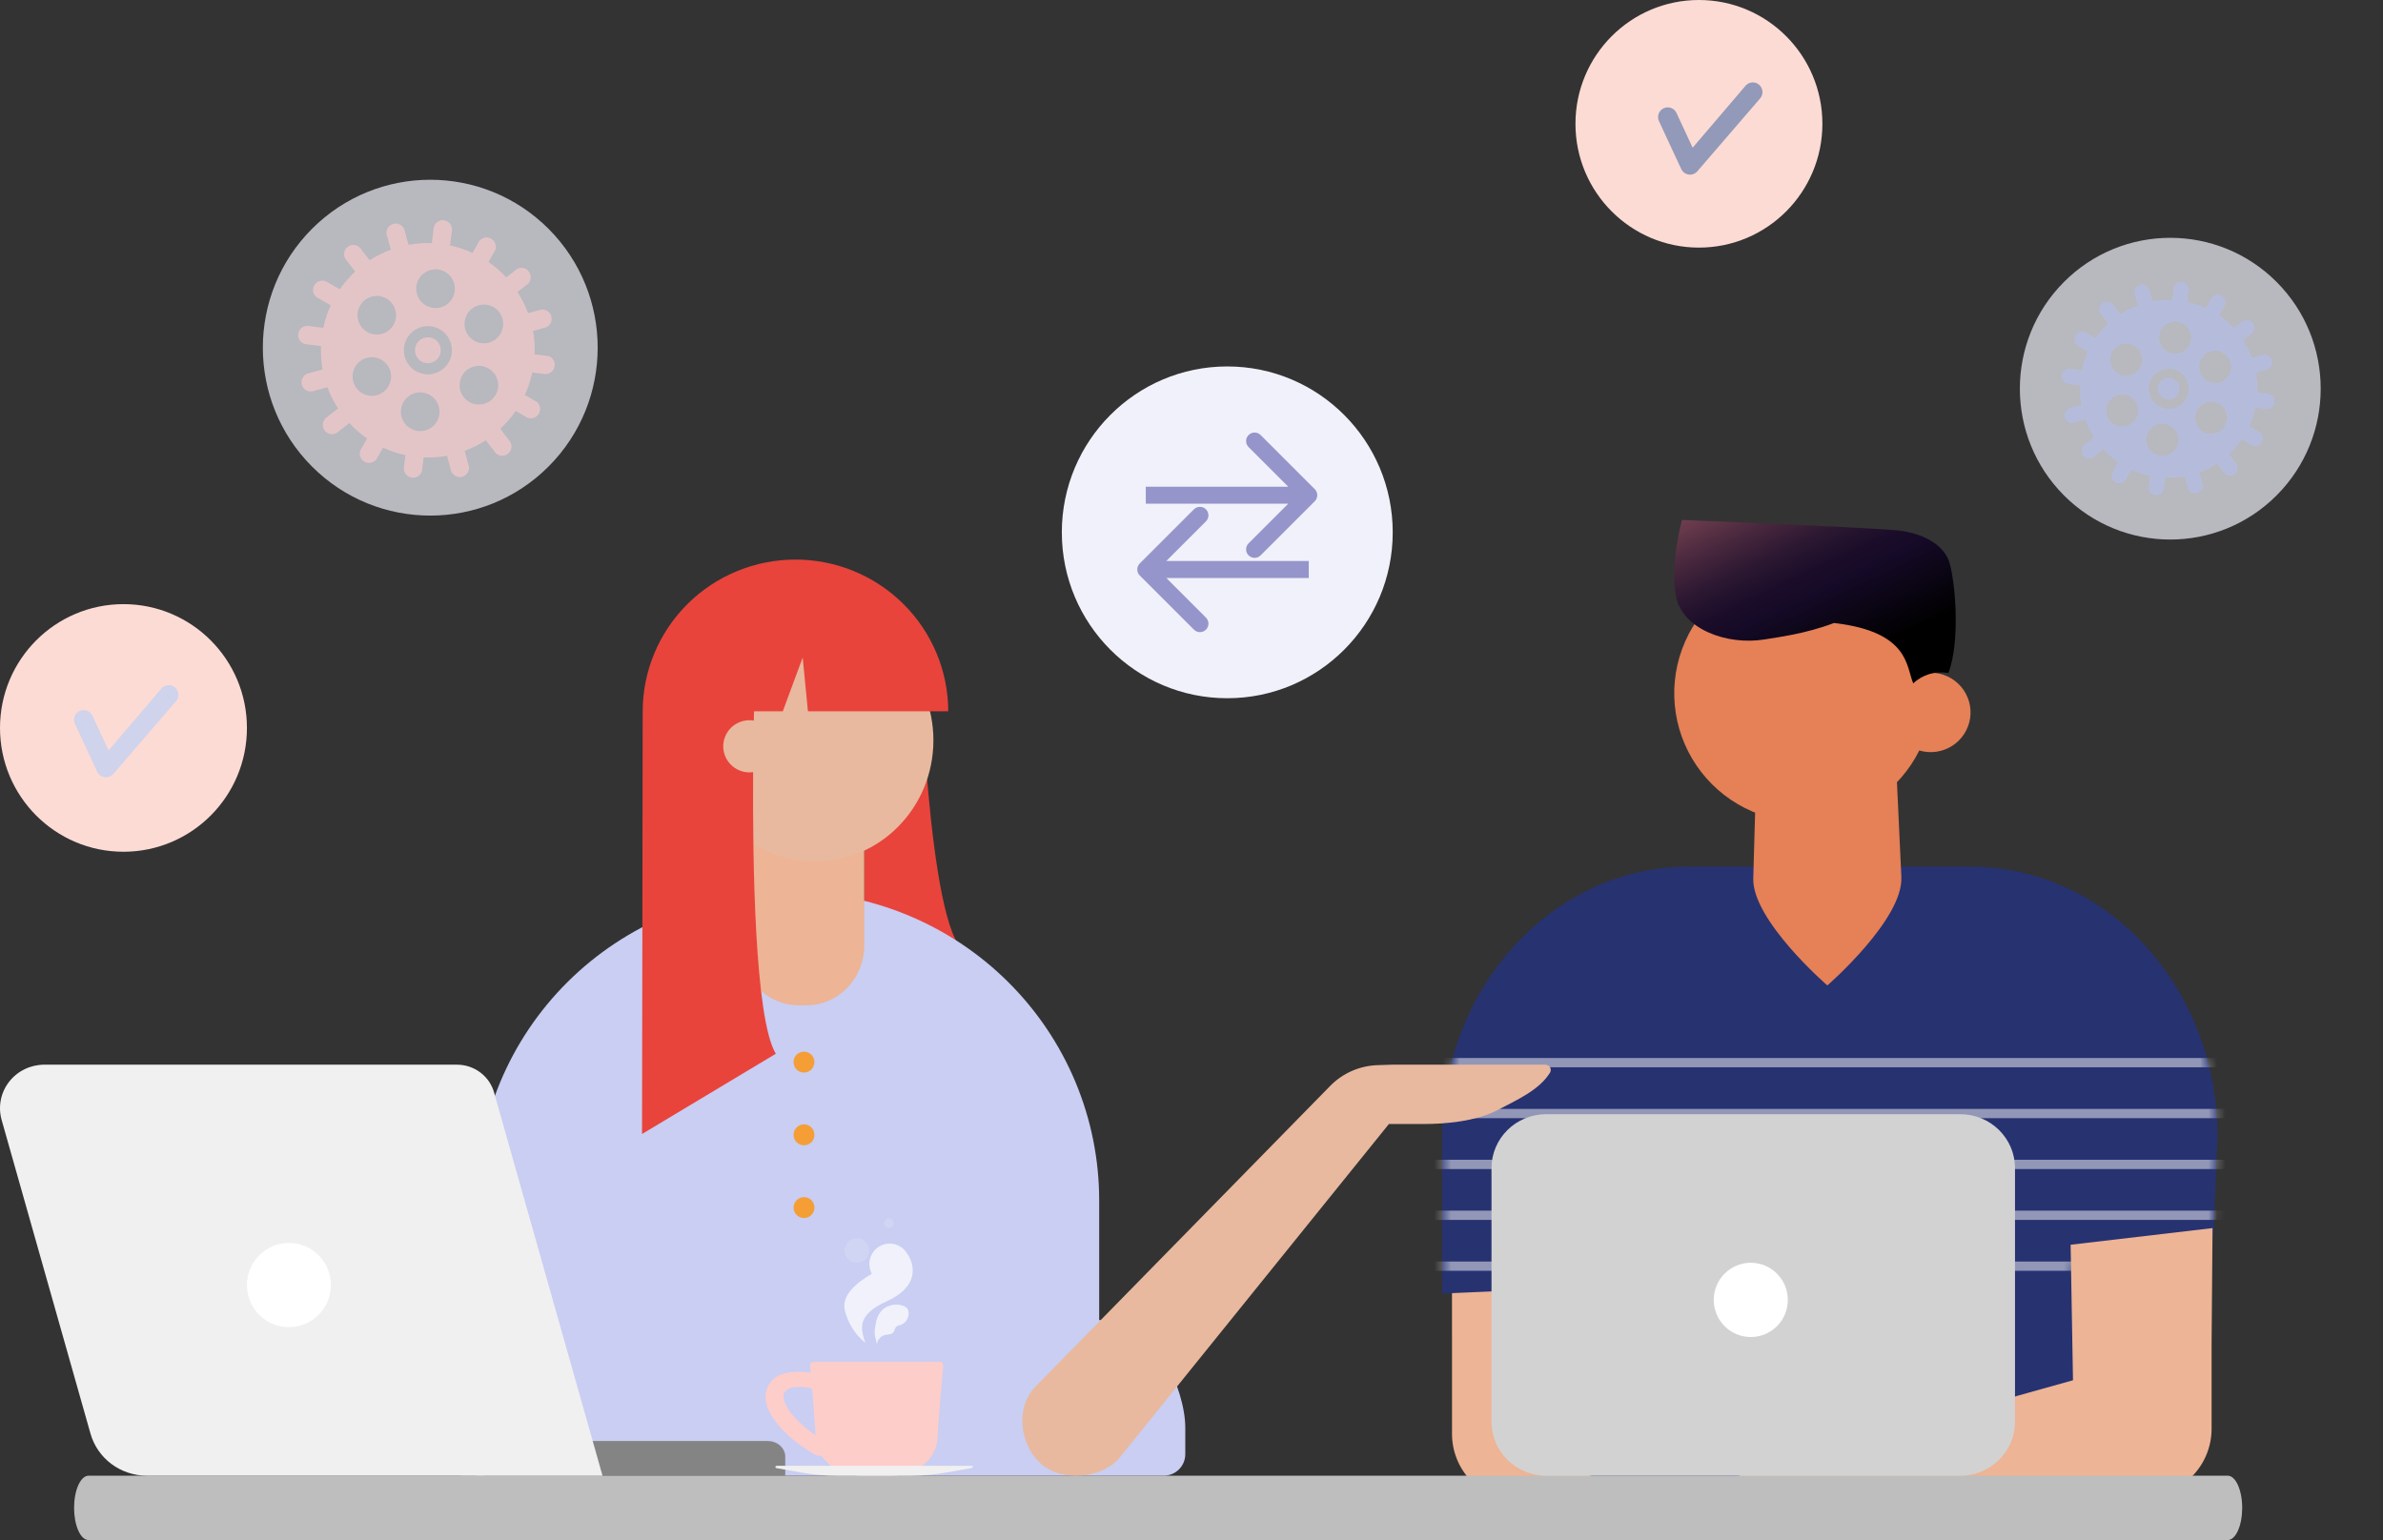 <svg width="280" height="181" viewBox="0 0 280 181" fill="none" xmlns="http://www.w3.org/2000/svg">
    <rect x="0" y="0" width="280" height="181" fill="#333333" stroke="none"/>
    <path d="M170.61 158.486V168.464C170.595 170.524 171.383 172.51 172.808 173.998C174.232 175.487 176.181 176.362 178.241 176.438L238.501 178.09L221.27 172.4L186.922 162.836L187.201 146.947L170.607 146.081L170.61 158.486Z" fill="#EDB495"/>
    <path d="M101.552 119.891L101.62 69.257L107.933 73.157C107.933 73.157 108.658 104.778 112.577 110.984L101.552 119.891Z" fill="#E8443C"/>
    <path d="M260.553 133.536C260.553 116.035 247.547 101.849 231.504 101.849H198.495C182.453 101.849 169.447 116.035 169.447 133.536V152.028L187.127 151.247L186.804 180.393L244.224 180.418L243.543 148.586L260.082 145.122L260.553 133.536Z" fill="#273271"/>
    <mask id="mask0" mask-type="alpha" maskUnits="userSpaceOnUse" x="169" y="102" width="92" height="79">
        <path d="M260.478 133.593C260.478 116.188 247.501 102.079 231.496 102.079H198.562C182.557 102.079 169.58 116.188 169.58 133.593V151.984L187.22 151.208L186.898 180.194L244.187 180.219L243.507 148.561L260.008 145.116L260.478 133.593Z" fill="#273271"/>
    </mask>
    <g mask="url(#mask0)">
        <g opacity="0.7">
            <path opacity="0.7" d="M263.725 124.344H165.51V125.435H263.725V124.344Z" fill="white"/>
        </g>
        <g opacity="0.7">
            <path opacity="0.7" d="M263.725 130.324H165.51V131.416H263.725V130.324Z" fill="white"/>
        </g>
        <g opacity="0.7">
            <path opacity="0.7" d="M263.467 136.305H165.252V137.396H263.467V136.305Z" fill="white"/>
        </g>
        <g opacity="0.7">
            <path opacity="0.7" d="M263.725 142.282H165.51V143.373H263.725V142.282Z" fill="white"/>
        </g>
        <g opacity="0.7">
            <path opacity="0.7" d="M263.725 148.262H165.51V149.353H263.725V148.262Z" fill="white"/>
        </g>
    </g>
    <path d="M259.86 157.858V167.859C259.876 169.924 259.089 171.914 257.666 173.407C256.244 174.899 254.298 175.776 252.242 175.851L192.078 177.508L209.282 171.804L243.575 162.217L243.296 146.29L259.972 144.334L259.86 157.858Z" fill="#EDB495"/>
    <path d="M214.711 115.817C214.711 115.817 223.642 108.06 223.409 103.079L222.539 84.389L206.494 85.948L206.006 103.233C205.868 108.159 214.711 115.817 214.711 115.817Z" fill="url(#paint0_linear)"/>
    <path d="M208.745 66.68C210.697 66.265 212.712 66.238 214.675 66.6C216.638 66.961 218.51 67.705 220.184 68.788C221.858 69.871 223.301 71.272 224.431 72.911C225.562 74.551 226.356 76.396 226.77 78.341C226.821 78.582 226.864 78.819 226.904 79.059C227.574 79.067 228.235 79.217 228.841 79.501C229.448 79.784 229.987 80.194 230.421 80.703C230.856 81.212 231.175 81.807 231.359 82.449C231.542 83.091 231.586 83.766 231.485 84.426C231.385 85.086 231.144 85.717 230.778 86.276C230.412 86.836 229.93 87.311 229.364 87.669C228.798 88.027 228.162 88.26 227.498 88.352C226.834 88.444 226.158 88.393 225.516 88.203C224.373 90.498 222.663 92.467 220.548 93.925C218.432 95.382 215.98 96.281 213.42 96.536C210.861 96.791 208.278 96.394 205.915 95.383C203.551 94.372 201.484 92.779 199.908 90.754C198.331 88.73 197.297 86.339 196.901 83.808C196.505 81.276 196.762 78.685 197.646 76.279C198.53 73.873 200.014 71.73 201.957 70.051C203.9 68.372 206.239 67.212 208.755 66.68H208.745Z" fill="url(#paint1_linear)"/>
    <path d="M197.636 61.109C197.636 61.109 216.659 61.85 222.599 62.301C225.628 62.53 228.252 63.849 228.998 65.943C229.706 67.943 230.4 75.315 228.931 79.095C228.192 78.962 227.43 79.003 226.711 79.216C225.993 79.428 225.338 79.806 224.805 80.315C223.957 78.358 224.387 74.247 215.496 73.217C212.118 74.501 208.917 74.885 207.328 75.15C202.922 75.879 197.61 73.926 196.913 70.026C196.215 66.127 197.636 61.109 197.636 61.109Z" fill="url(#paint2_linear)"/>
    <path d="M130.84 155.152H129.152V141.071C129.153 136.303 128.207 131.581 126.369 127.175C124.531 122.77 121.837 118.767 118.44 115.395C115.044 112.023 111.011 109.348 106.573 107.523C102.135 105.698 97.378 104.759 92.575 104.759C87.771 104.758 83.013 105.697 78.575 107.522C74.137 109.347 70.104 112.021 66.707 115.393C63.31 118.765 60.615 122.769 58.777 127.175C56.939 131.58 55.993 136.303 55.993 141.071V160.053C55.258 160.192 54.595 160.582 54.119 161.155C53.643 161.728 53.384 162.449 53.387 163.192V172.475C53.387 172.598 53.411 172.718 53.458 172.831C53.505 172.944 53.574 173.047 53.661 173.133C53.748 173.219 53.851 173.288 53.965 173.334C54.079 173.381 54.2 173.405 54.323 173.405H55.993V173.434H136.729C137.403 173.434 138.05 173.168 138.526 172.695C139.003 172.222 139.27 171.58 139.27 170.911V167.805C139.274 163.163 135.498 155.152 130.84 155.152Z" fill="#C9CEF2"/>
    <path d="M161.896 125.183C159.779 125.244 157.771 126.118 156.304 127.617L121.584 163.054C119.306 165.459 119.81 169.75 122.253 171.986C124.696 174.221 129.704 173.814 131.688 171.146L163.197 132.099H167.433C169.605 132.099 173.345 131.843 176.012 130.44C178.327 129.225 180.851 128.104 182.122 126.074C182.18 125.979 182.211 125.871 182.213 125.761C182.214 125.651 182.186 125.542 182.131 125.446C182.075 125.35 181.995 125.27 181.898 125.214C181.801 125.159 181.691 125.129 181.578 125.129H163.575L161.896 125.183Z" fill="#E8B99F"/>
    <path d="M94.761 118.145H93.835C92.034 118.145 90.307 117.403 89.033 116.082C87.76 114.762 87.044 112.971 87.044 111.103V90.209H101.552V111.103C101.552 112.971 100.836 114.762 99.562 116.082C98.289 117.403 96.562 118.145 94.761 118.145Z" fill="#EDB495"/>
    <path d="M95.748 101.267C103.44 101.267 109.675 94.883 109.675 87.008C109.675 79.133 103.44 72.749 95.748 72.749C88.056 72.749 81.821 79.133 81.821 87.008C81.821 94.883 88.056 101.267 95.748 101.267Z" fill="#E8B99F"/>
    <path d="M93.464 65.766C91.107 65.766 88.773 66.228 86.595 67.125C84.418 68.022 82.439 69.337 80.772 70.995C79.106 72.653 77.783 74.622 76.881 76.788C75.979 78.955 75.515 81.276 75.515 83.621L75.439 133.277L91.155 123.843C88.679 119.717 88.423 101.397 88.493 90.744C88.379 90.761 88.265 90.772 88.15 90.777C87.72 90.789 87.292 90.711 86.894 90.549C86.496 90.387 86.137 90.144 85.839 89.835C85.541 89.527 85.312 89.159 85.165 88.757C85.019 88.355 84.958 87.927 84.988 87.5C85.017 87.074 85.137 86.658 85.338 86.28C85.538 85.901 85.817 85.569 86.154 85.304C86.492 85.039 86.882 84.848 87.298 84.742C87.715 84.635 88.149 84.617 88.573 84.688C88.573 84.245 88.581 83.883 88.598 83.6H91.976L94.314 77.279L94.93 83.6H111.417C111.411 78.867 109.517 74.33 106.151 70.987C102.784 67.642 98.221 65.765 93.464 65.766Z" fill="#E8443C"/>
    <path d="M95.334 125.695C95.812 125.215 95.812 124.436 95.334 123.956C94.855 123.476 94.079 123.476 93.6 123.956C93.122 124.436 93.122 125.215 93.6 125.695C94.079 126.175 94.855 126.175 95.334 125.695Z" fill="#F59E35"/>
    <path d="M95.336 134.243C95.814 133.762 95.814 132.984 95.336 132.504C94.857 132.023 94.081 132.023 93.602 132.504C93.124 132.984 93.124 133.762 93.602 134.242C94.081 134.723 94.857 134.723 95.336 134.243Z" fill="#F59E35"/>
    <path d="M95.338 142.794C95.817 142.314 95.817 141.535 95.338 141.055C94.86 140.575 94.084 140.575 93.605 141.055C93.126 141.535 93.126 142.314 93.605 142.794C94.084 143.274 94.86 143.274 95.338 142.794Z" fill="#F59E35"/>
    <path d="M261.757 181H10.403C10.18 181 9.959 180.902 9.753 180.712C9.547 180.522 9.36 180.243 9.202 179.891C9.044 179.54 8.919 179.122 8.834 178.663C8.749 178.204 8.705 177.712 8.705 177.215C8.705 176.212 8.884 175.251 9.203 174.542C9.521 173.832 9.953 173.434 10.403 173.434H261.757C262.207 173.434 262.639 173.832 262.957 174.542C263.276 175.251 263.455 176.212 263.455 177.215C263.455 177.712 263.411 178.204 263.326 178.663C263.241 179.122 263.116 179.54 262.958 179.891C262.8 180.243 262.613 180.522 262.407 180.712C262.201 180.902 261.98 181 261.757 181Z" fill="#BEBEBE"/>
    <path d="M230.34 130.949H181.672C178.125 130.949 175.25 133.786 175.25 137.285V167.098C175.25 170.597 178.125 173.434 181.672 173.434H230.34C233.886 173.434 236.761 170.597 236.761 167.098V137.285C236.761 133.786 233.886 130.949 230.34 130.949Z" fill="#D2D2D3"/>
    <path d="M205.715 157.139C208.119 157.139 210.067 155.184 210.067 152.774C210.067 150.363 208.119 148.409 205.715 148.409C203.312 148.409 201.363 150.363 201.363 152.774C201.363 155.184 203.312 157.139 205.715 157.139Z" fill="white"/>
    <path d="M56.869 169.36H90.21C90.755 169.36 91.278 169.555 91.664 169.901C92.05 170.247 92.267 170.716 92.267 171.205V173.434H56.869V169.36Z" fill="#848484"/>
    <path d="M70.796 173.434H17.252C15.751 173.434 14.291 172.951 13.096 172.059C11.901 171.167 11.036 169.914 10.633 168.493L0.19 131.616C-0.025 130.856 -0.058 130.057 0.093 129.282C0.244 128.508 0.575 127.777 1.061 127.149C1.547 126.521 2.173 126.012 2.893 125.661C3.612 125.311 4.403 125.129 5.206 125.129H53.698C54.698 125.131 55.668 125.458 56.459 126.059C57.249 126.66 57.815 127.501 58.069 128.451L70.796 173.434Z" fill="url(#paint3_linear)"/>
    <path d="M33.947 155.974C36.671 155.974 38.88 153.76 38.88 151.028C38.88 148.295 36.671 146.081 33.947 146.081C31.223 146.081 29.015 148.295 29.015 151.028C29.015 153.76 31.223 155.974 33.947 155.974Z" fill="white"/>
    <path d="M95.593 160.05H110.405C110.458 160.045 110.51 160.051 110.56 160.067C110.611 160.083 110.657 160.109 110.697 160.143C110.737 160.178 110.77 160.221 110.794 160.269C110.818 160.316 110.833 160.369 110.837 160.422C110.837 160.422 110.253 166.811 110.17 168.944C110.072 171.424 107.758 173.434 104.785 173.434H101.221C98.247 173.434 95.93 171.424 95.836 168.944C95.753 166.811 95.169 160.422 95.169 160.422C95.177 160.315 95.227 160.216 95.306 160.146C95.386 160.076 95.489 160.042 95.593 160.05Z" fill="#FDCDCA"/>
    <path d="M97.27 170.698C97.078 170.907 96.823 171.045 96.545 171.09C96.267 171.135 95.983 171.085 95.737 170.947C92.695 169.23 89.279 166.001 90.058 163.371C90.181 162.957 90.396 162.577 90.687 162.26C90.978 161.944 91.337 161.699 91.736 161.545C92.991 161.067 94.708 161.18 95.805 161.414C96.469 161.553 96.772 162.057 96.526 162.674C96.281 163.2 95.769 163.266 95.26 163.156C94.478 162.984 93.366 162.933 92.811 163.156C92.648 163.218 92.208 163.459 92.111 163.781C91.66 165.3 94.402 167.93 97.031 169.456C97.141 169.507 97.237 169.583 97.314 169.678C97.389 169.773 97.443 169.884 97.47 170.003C97.497 170.122 97.496 170.245 97.468 170.364C97.441 170.483 97.386 170.593 97.309 170.687L97.27 170.698Z" fill="#FDCDCA"/>
    <path opacity="0.21" d="M100.682 148.409C101.483 148.409 102.133 147.757 102.133 146.954C102.133 146.15 101.483 145.499 100.682 145.499C99.881 145.499 99.231 146.15 99.231 146.954C99.231 147.757 99.881 148.409 100.682 148.409Z" fill="#F1F1FB"/>
    <path d="M106.602 147.334V147.353C106.288 146.807 105.772 146.407 105.166 146.241C104.56 146.074 103.914 146.154 103.366 146.463C102.819 146.772 102.415 147.285 102.242 147.891C102.069 148.497 102.141 149.146 102.443 149.699C100.59 150.79 98.904 152.202 99.252 153.937C99.606 155.466 100.458 156.833 101.674 157.822C101.145 156.214 100.608 154.548 104.169 152.948C109.126 150.692 106.602 147.334 106.602 147.334Z" fill="#F1F1FB"/>
    <path opacity="0.21" d="M104.453 144.334C104.774 144.334 105.033 144.074 105.033 143.752C105.033 143.431 104.774 143.17 104.453 143.17C104.133 143.17 103.873 143.431 103.873 143.752C103.873 144.074 104.133 144.334 104.453 144.334Z" fill="#F1F1FB"/>
    <path d="M105.06 153.337C105.807 153.297 106.602 153.442 106.747 154.119C106.809 154.494 106.723 154.879 106.506 155.191C106.289 155.503 105.959 155.718 105.586 155.789C105.485 155.808 105.391 155.856 105.315 155.926C105.239 155.996 105.183 156.086 105.155 156.185C104.991 156.771 104.705 156.796 104.263 156.858C103.948 156.871 103.648 156.998 103.419 157.215C103.191 157.432 103.048 157.726 103.019 158.04C102.906 156.949 102.551 157.167 102.968 155.221C103.09 154.691 103.373 154.212 103.777 153.85C104.146 153.557 104.592 153.379 105.06 153.337Z" fill="#F1F1FB"/>
    <path d="M106.999 173.434H98.353C96.935 173.434 95.524 173.308 94.151 173.06L91.234 172.544C91.191 172.532 91.155 172.51 91.132 172.481C91.11 172.453 91.102 172.42 91.109 172.388C91.117 172.356 91.14 172.327 91.175 172.305C91.21 172.284 91.254 172.271 91.3 172.27H114.184C114.409 172.27 114.328 172.489 114.114 172.544L111.197 173.06C109.825 173.308 108.415 173.433 106.999 173.434Z" fill="#F0F0F0"/>
    <path opacity="0.7" d="M64.466 54.816C72.148 47.109 72.148 34.613 64.466 26.906C56.783 19.199 44.328 19.199 36.645 26.906C28.963 34.613 28.963 47.109 36.645 54.816C44.328 62.523 56.783 62.523 64.466 54.816Z" fill="#F1F1FB"/>
    <path opacity="0.7" d="M267.503 58.218C274.405 51.294 274.405 40.068 267.503 33.143C260.6 26.219 249.41 26.219 242.508 33.143C235.606 40.068 235.606 51.294 242.508 58.218C249.41 65.142 260.6 65.142 267.503 58.218Z" fill="#F1F1FB"/>
    <g opacity="0.8">
        <path opacity="0.8" d="M256.069 45.838C256.156 45.146 255.666 44.516 254.977 44.429C254.287 44.342 253.658 44.833 253.572 45.525C253.486 46.217 253.975 46.847 254.665 46.934C255.354 47.021 255.983 46.53 256.069 45.838Z" fill="url(#paint4_linear)"/>
        <path opacity="0.8" d="M266.551 46.255L265.239 46.091C265.27 45.324 265.216 44.555 265.079 43.799L266.348 43.435C266.567 43.364 266.75 43.211 266.859 43.008C266.969 42.805 266.996 42.567 266.935 42.344C266.875 42.122 266.731 41.931 266.534 41.812C266.337 41.692 266.101 41.654 265.877 41.704L264.604 42.068C264.337 41.34 263.99 40.645 263.571 39.994L264.611 39.179C264.771 39.026 264.869 38.819 264.886 38.597C264.902 38.376 264.837 38.157 264.702 37.981C264.567 37.805 264.372 37.686 264.154 37.646C263.937 37.606 263.712 37.648 263.523 37.764L262.483 38.579C261.963 38.015 261.383 37.51 260.753 37.073L261.406 35.923C261.503 35.719 261.52 35.484 261.452 35.268C261.384 35.051 261.237 34.869 261.041 34.756C260.844 34.644 260.613 34.61 260.393 34.662C260.172 34.714 259.98 34.847 259.854 35.036L259.187 36.2C258.485 35.876 257.749 35.632 256.993 35.472L257.156 34.159C257.185 33.923 257.12 33.685 256.974 33.498C256.902 33.405 256.813 33.327 256.711 33.269C256.609 33.211 256.496 33.173 256.38 33.159C256.145 33.129 255.908 33.195 255.721 33.341C255.534 33.487 255.412 33.701 255.383 33.937L255.22 35.251C254.455 35.219 253.688 35.273 252.935 35.41L252.572 34.137C252.546 34.019 252.496 33.907 252.425 33.808C252.355 33.709 252.265 33.626 252.161 33.563C252.057 33.5 251.942 33.459 251.821 33.442C251.701 33.425 251.579 33.433 251.462 33.465C251.345 33.498 251.236 33.553 251.141 33.629C251.046 33.704 250.967 33.798 250.91 33.906C250.852 34.013 250.817 34.13 250.806 34.251C250.795 34.373 250.809 34.495 250.846 34.61L251.209 35.887C250.484 36.156 249.791 36.505 249.142 36.928L248.33 35.883C248.264 35.776 248.177 35.684 248.073 35.613C247.969 35.541 247.852 35.493 247.728 35.47C247.605 35.447 247.478 35.451 247.356 35.481C247.234 35.511 247.119 35.566 247.02 35.643C246.92 35.719 246.838 35.817 246.779 35.927C246.719 36.038 246.683 36.161 246.674 36.286C246.664 36.412 246.681 36.538 246.724 36.657C246.766 36.775 246.833 36.884 246.919 36.975L247.728 38.023C247.166 38.544 246.662 39.126 246.227 39.758L245.081 39.103C244.979 39.045 244.867 39.007 244.75 38.992C244.634 38.978 244.516 38.986 244.403 39.017C244.289 39.048 244.183 39.101 244.091 39.173C243.998 39.246 243.921 39.335 243.862 39.438C243.804 39.54 243.767 39.653 243.752 39.769C243.738 39.886 243.746 40.005 243.777 40.118C243.808 40.231 243.861 40.338 243.933 40.431C244.005 40.524 244.094 40.602 244.196 40.66L245.342 41.315C245.019 42.019 244.776 42.757 244.617 43.516L243.304 43.352C243.183 43.328 243.059 43.329 242.939 43.356C242.819 43.382 242.706 43.433 242.606 43.505C242.507 43.578 242.423 43.67 242.36 43.776C242.298 43.882 242.258 44 242.242 44.122C242.227 44.245 242.237 44.369 242.272 44.487C242.307 44.605 242.365 44.715 242.444 44.81C242.523 44.904 242.62 44.982 242.73 45.037C242.84 45.092 242.96 45.124 243.083 45.131L244.395 45.294C244.364 46.062 244.418 46.831 244.555 47.586L243.286 47.95C243.168 47.976 243.056 48.027 242.957 48.098C242.859 48.169 242.776 48.259 242.713 48.363C242.651 48.467 242.61 48.583 242.593 48.703C242.576 48.824 242.584 48.947 242.616 49.064C242.648 49.181 242.703 49.291 242.779 49.386C242.854 49.481 242.948 49.56 243.055 49.618C243.162 49.676 243.279 49.711 243.4 49.722C243.52 49.733 243.642 49.719 243.757 49.682L245.03 49.318C245.298 50.045 245.646 50.741 246.067 51.391L245.026 52.206C244.919 52.272 244.827 52.36 244.757 52.464C244.686 52.568 244.637 52.686 244.615 52.81C244.592 52.934 244.596 53.061 244.625 53.183C244.655 53.306 244.71 53.421 244.786 53.52C244.863 53.62 244.96 53.703 245.07 53.762C245.181 53.822 245.303 53.858 245.428 53.868C245.553 53.877 245.679 53.86 245.797 53.818C245.915 53.775 246.023 53.708 246.114 53.621L247.155 52.806C247.675 53.37 248.255 53.875 248.885 54.312L248.232 55.462C248.115 55.669 248.084 55.913 248.146 56.142C248.209 56.372 248.36 56.567 248.566 56.684C248.771 56.802 249.015 56.833 249.244 56.77C249.472 56.707 249.667 56.556 249.784 56.35L250.437 55.2C251.139 55.524 251.875 55.768 252.631 55.928L252.467 57.245C252.455 57.472 252.529 57.695 252.675 57.869C252.82 58.044 253.026 58.157 253.251 58.185C253.476 58.213 253.703 58.154 253.887 58.021C254.07 57.888 254.197 57.69 254.241 57.466L254.404 56.153C255.169 56.184 255.935 56.131 256.688 55.993L257.051 57.266C257.077 57.385 257.127 57.497 257.198 57.596C257.269 57.695 257.359 57.778 257.463 57.841C257.566 57.904 257.682 57.945 257.802 57.961C257.922 57.978 258.044 57.97 258.161 57.938C258.278 57.906 258.387 57.851 258.482 57.775C258.577 57.699 258.656 57.605 258.713 57.498C258.771 57.391 258.806 57.273 258.817 57.152C258.828 57.031 258.814 56.909 258.777 56.793L258.414 55.517C259.139 55.249 259.833 54.901 260.481 54.48L261.293 55.524C261.362 55.624 261.45 55.709 261.553 55.774C261.656 55.839 261.77 55.883 261.89 55.901C262.01 55.92 262.132 55.915 262.25 55.884C262.367 55.854 262.478 55.8 262.574 55.726C262.67 55.652 262.75 55.559 262.809 55.452C262.868 55.346 262.904 55.228 262.916 55.107C262.929 54.986 262.916 54.864 262.88 54.748C262.843 54.632 262.783 54.525 262.704 54.432L261.892 53.389C262.454 52.867 262.957 52.285 263.393 51.653L264.539 52.308C264.745 52.426 264.989 52.457 265.217 52.394C265.446 52.331 265.64 52.18 265.757 51.973C265.875 51.767 265.905 51.522 265.843 51.293C265.78 51.064 265.629 50.869 265.424 50.751L264.278 50.096C264.601 49.392 264.844 48.654 265.003 47.895L266.316 48.059C266.542 48.071 266.765 47.997 266.939 47.851C267.112 47.705 267.225 47.499 267.253 47.273C267.281 47.047 267.223 46.819 267.09 46.635C266.957 46.451 266.759 46.324 266.537 46.28L266.551 46.255ZM248.283 41.202C248.493 40.893 248.79 40.654 249.136 40.514C249.482 40.375 249.862 40.342 250.227 40.419C250.592 40.495 250.926 40.679 251.186 40.946C251.447 41.214 251.623 41.553 251.692 41.92C251.761 42.288 251.72 42.668 251.574 43.012C251.427 43.356 251.183 43.649 250.871 43.853C250.559 44.058 250.193 44.165 249.82 44.161C249.447 44.157 249.084 44.043 248.776 43.832C248.571 43.692 248.396 43.513 248.261 43.305C248.125 43.096 248.032 42.864 247.986 42.62C247.94 42.375 247.943 42.124 247.994 41.881C248.045 41.638 248.143 41.407 248.283 41.202ZM250.157 49.965C249.82 50.123 249.443 50.178 249.074 50.121C248.706 50.064 248.362 49.899 248.087 49.646C247.812 49.394 247.618 49.065 247.529 48.702C247.44 48.339 247.461 47.958 247.588 47.606C247.715 47.254 247.943 46.949 248.243 46.727C248.544 46.505 248.903 46.378 249.275 46.361C249.647 46.344 250.017 46.439 250.336 46.632C250.655 46.825 250.909 47.109 251.068 47.448C251.173 47.673 251.233 47.917 251.244 48.166C251.255 48.414 251.217 48.662 251.133 48.896C251.048 49.13 250.919 49.345 250.751 49.528C250.584 49.712 250.382 49.86 250.157 49.965ZM255.807 37.801C256.177 37.847 256.525 38.003 256.806 38.248C257.088 38.493 257.291 38.816 257.39 39.176C257.489 39.537 257.478 39.919 257.361 40.274C257.243 40.629 257.024 40.941 256.729 41.17C256.435 41.4 256.08 41.537 255.708 41.564C255.336 41.591 254.965 41.507 254.64 41.322C254.316 41.138 254.054 40.861 253.887 40.527C253.719 40.192 253.654 39.816 253.7 39.445C253.731 39.198 253.809 38.96 253.932 38.743C254.054 38.527 254.218 38.337 254.414 38.184C254.609 38.032 254.833 37.919 255.072 37.853C255.311 37.787 255.561 37.77 255.807 37.801ZM253.838 53.57C253.468 53.524 253.12 53.368 252.839 53.123C252.557 52.878 252.354 52.555 252.255 52.194C252.156 51.834 252.167 51.452 252.284 51.097C252.402 50.742 252.621 50.43 252.916 50.2C253.21 49.971 253.565 49.834 253.937 49.807C254.309 49.78 254.68 49.864 255.005 50.049C255.329 50.233 255.591 50.51 255.758 50.844C255.926 51.178 255.991 51.555 255.945 51.926C255.882 52.424 255.625 52.877 255.23 53.185C254.835 53.494 254.335 53.632 253.838 53.57ZM254.531 48.026C254.07 47.968 253.636 47.774 253.285 47.469C252.934 47.164 252.681 46.761 252.558 46.311C252.435 45.862 252.448 45.386 252.594 44.944C252.741 44.502 253.015 44.113 253.382 43.827C253.748 43.541 254.192 43.37 254.655 43.336C255.118 43.303 255.581 43.408 255.985 43.638C256.389 43.868 256.716 44.214 256.924 44.63C257.133 45.047 257.213 45.516 257.156 45.978C257.118 46.286 257.02 46.583 256.867 46.852C256.714 47.122 256.51 47.358 256.267 47.548C256.023 47.739 255.744 47.879 255.446 47.961C255.148 48.043 254.837 48.065 254.531 48.026ZM259.488 41.406C259.825 41.248 260.202 41.193 260.571 41.25C260.939 41.307 261.283 41.472 261.558 41.724C261.833 41.977 262.027 42.306 262.116 42.669C262.205 43.032 262.184 43.413 262.057 43.765C261.93 44.117 261.702 44.422 261.402 44.644C261.101 44.865 260.742 44.993 260.37 45.01C259.998 45.026 259.628 44.932 259.309 44.739C258.99 44.545 258.736 44.262 258.577 43.923C258.366 43.468 258.343 42.947 258.513 42.475C258.684 42.004 259.034 41.619 259.488 41.406ZM261.362 50.169C261.152 50.478 260.855 50.717 260.509 50.856C260.163 50.996 259.783 51.029 259.418 50.952C259.054 50.876 258.72 50.692 258.459 50.425C258.198 50.157 258.022 49.819 257.953 49.451C257.884 49.083 257.925 48.703 258.071 48.359C258.218 48.015 258.462 47.722 258.774 47.518C259.087 47.313 259.452 47.206 259.825 47.21C260.198 47.213 260.561 47.328 260.869 47.539C261.074 47.679 261.249 47.858 261.384 48.066C261.52 48.274 261.613 48.507 261.659 48.751C261.705 48.996 261.702 49.247 261.651 49.49C261.6 49.733 261.502 49.964 261.362 50.169Z" fill="url(#paint5_linear)"/>
    </g>
    <g opacity="0.8">
        <path opacity="0.8" d="M51.779 41.351C51.883 40.518 51.293 39.758 50.463 39.654C49.632 39.549 48.875 40.14 48.771 40.974C48.667 41.807 49.256 42.567 50.087 42.671C50.917 42.775 51.675 42.184 51.779 41.351Z" fill="#FDCDCA"/>
        <path opacity="0.8" d="M64.397 41.846L62.819 41.649C62.857 40.726 62.792 39.801 62.627 38.892L64.157 38.474C64.398 38.369 64.593 38.181 64.707 37.944C64.82 37.707 64.845 37.437 64.775 37.183C64.706 36.93 64.548 36.71 64.33 36.564C64.112 36.418 63.848 36.356 63.588 36.389L62.047 36.807C61.724 35.932 61.306 35.095 60.8 34.312L62.054 33.333C62.235 33.145 62.343 32.897 62.356 32.635C62.37 32.373 62.289 32.115 62.129 31.908C61.969 31.701 61.74 31.559 61.484 31.507C61.228 31.456 60.962 31.498 60.734 31.627L59.48 32.606C58.855 31.925 58.157 31.315 57.398 30.787L58.185 29.401C58.281 29.157 58.286 28.886 58.199 28.638C58.112 28.391 57.939 28.183 57.712 28.053C57.484 27.923 57.218 27.88 56.961 27.931C56.704 27.982 56.475 28.124 56.314 28.331L55.52 29.725C54.674 29.335 53.788 29.041 52.877 28.848L53.076 27.266C53.118 27.115 53.127 26.956 53.102 26.802C53.077 26.647 53.02 26.499 52.933 26.369C52.847 26.238 52.733 26.128 52.6 26.046C52.467 25.963 52.318 25.91 52.163 25.891C52.008 25.871 51.851 25.886 51.702 25.932C51.553 25.979 51.416 26.058 51.3 26.163C51.184 26.268 51.091 26.396 51.029 26.54C50.967 26.684 50.937 26.84 50.94 26.996L50.741 28.579C49.82 28.541 48.898 28.606 47.992 28.772L47.575 27.236C47.557 27.08 47.505 26.93 47.424 26.796C47.342 26.662 47.233 26.547 47.103 26.459C46.973 26.371 46.825 26.312 46.671 26.287C46.516 26.261 46.358 26.27 46.207 26.311C46.056 26.353 45.915 26.427 45.795 26.528C45.675 26.629 45.578 26.755 45.511 26.897C45.444 27.039 45.409 27.194 45.407 27.351C45.405 27.508 45.437 27.664 45.501 27.808L45.922 29.343C45.049 29.667 44.215 30.086 43.434 30.594L42.466 29.335C42.389 29.199 42.284 29.081 42.157 28.989C42.031 28.897 41.886 28.834 41.733 28.803C41.58 28.772 41.422 28.775 41.27 28.81C41.118 28.846 40.975 28.915 40.852 29.011C40.729 29.107 40.627 29.228 40.555 29.367C40.483 29.506 40.441 29.659 40.433 29.815C40.424 29.972 40.45 30.128 40.507 30.274C40.565 30.419 40.653 30.551 40.765 30.66L41.741 31.918C41.062 32.546 40.454 33.246 39.928 34.006L38.55 33.217C38.427 33.119 38.284 33.049 38.132 33.011C37.98 32.974 37.821 32.97 37.667 33C37.513 33.029 37.367 33.092 37.24 33.184C37.112 33.276 37.006 33.394 36.928 33.53C36.85 33.667 36.803 33.819 36.789 33.976C36.775 34.132 36.795 34.29 36.848 34.438C36.901 34.587 36.985 34.722 37.095 34.834C37.204 34.947 37.337 35.034 37.483 35.09L38.861 35.88C38.472 36.728 38.179 37.618 37.987 38.532L36.41 38.335C36.26 38.294 36.102 38.285 35.948 38.309C35.793 38.334 35.646 38.392 35.516 38.479C35.386 38.566 35.276 38.679 35.194 38.813C35.112 38.946 35.059 39.095 35.04 39.251C35.02 39.406 35.034 39.564 35.081 39.714C35.128 39.863 35.206 40.001 35.311 40.117C35.416 40.234 35.544 40.326 35.687 40.389C35.831 40.451 35.986 40.481 36.142 40.478L37.719 40.675C37.682 41.598 37.746 42.523 37.911 43.432L36.392 43.839C36.236 43.858 36.087 43.91 35.953 43.991C35.819 44.073 35.704 44.183 35.617 44.313C35.529 44.444 35.471 44.591 35.445 44.747C35.42 44.902 35.428 45.06 35.47 45.212C35.511 45.364 35.585 45.505 35.685 45.625C35.786 45.745 35.912 45.843 36.053 45.91C36.195 45.977 36.349 46.013 36.506 46.014C36.663 46.016 36.818 45.984 36.961 45.92L38.477 45.513C38.799 46.388 39.218 47.225 39.724 48.008L38.477 48.99C38.341 49.068 38.223 49.173 38.132 49.3C38.04 49.427 37.977 49.572 37.946 49.726C37.915 49.879 37.918 50.038 37.954 50.19C37.989 50.343 38.057 50.486 38.153 50.609C38.249 50.733 38.37 50.835 38.509 50.907C38.647 50.98 38.799 51.022 38.955 51.03C39.111 51.038 39.267 51.013 39.412 50.955C39.558 50.898 39.689 50.809 39.797 50.697L41.052 49.718C41.677 50.399 42.375 51.009 43.133 51.537L42.346 52.923C42.253 53.166 42.25 53.435 42.337 53.681C42.425 53.926 42.597 54.132 42.823 54.261C43.048 54.39 43.313 54.434 43.568 54.385C43.823 54.336 44.052 54.197 44.214 53.992L45.001 52.61C45.846 53 46.733 53.294 47.644 53.487L47.444 55.069C47.45 55.331 47.549 55.582 47.724 55.777C47.899 55.971 48.138 56.097 48.397 56.129C48.656 56.162 48.918 56.1 49.135 55.955C49.352 55.81 49.511 55.591 49.58 55.338L49.776 53.756C50.697 53.793 51.618 53.729 52.525 53.563L52.942 55.098C52.96 55.254 53.012 55.405 53.093 55.539C53.175 55.673 53.284 55.788 53.414 55.876C53.544 55.964 53.691 56.023 53.846 56.048C54.001 56.074 54.159 56.065 54.31 56.024C54.461 55.982 54.602 55.908 54.722 55.807C54.842 55.706 54.939 55.58 55.006 55.438C55.073 55.296 55.108 55.141 55.11 54.984C55.112 54.827 55.08 54.671 55.016 54.527L54.595 52.992C55.468 52.669 56.302 52.249 57.083 51.741L58.058 52.999C58.135 53.137 58.239 53.256 58.366 53.35C58.493 53.443 58.638 53.507 58.792 53.539C58.946 53.57 59.104 53.568 59.257 53.532C59.41 53.496 59.553 53.428 59.677 53.331C59.801 53.234 59.903 53.112 59.975 52.972C60.047 52.832 60.089 52.678 60.096 52.521C60.103 52.364 60.077 52.207 60.018 52.061C59.959 51.915 59.87 51.783 59.755 51.675L58.783 50.387C59.462 49.76 60.07 49.06 60.597 48.299L61.975 49.089C62.218 49.185 62.488 49.19 62.735 49.102C62.981 49.015 63.189 48.842 63.318 48.613C63.448 48.385 63.491 48.118 63.44 47.861C63.389 47.603 63.247 47.373 63.041 47.212L61.663 46.422C62.052 45.574 62.345 44.684 62.537 43.77L64.114 43.967C64.375 43.961 64.626 43.862 64.82 43.686C65.013 43.511 65.138 43.272 65.171 43.012C65.203 42.752 65.141 42.489 64.997 42.271C64.852 42.053 64.634 41.894 64.382 41.824L64.397 41.846ZM42.401 35.764C42.654 35.392 43.012 35.104 43.428 34.937C43.845 34.769 44.301 34.729 44.74 34.822C45.179 34.914 45.581 35.135 45.895 35.457C46.209 35.779 46.421 36.186 46.504 36.629C46.587 37.071 46.538 37.528 46.362 37.943C46.186 38.357 45.892 38.709 45.516 38.956C45.141 39.202 44.701 39.331 44.252 39.327C43.803 39.323 43.366 39.185 42.995 38.932C42.748 38.763 42.537 38.547 42.374 38.297C42.211 38.046 42.098 37.766 42.043 37.471C41.987 37.177 41.991 36.875 42.052 36.582C42.114 36.289 42.232 36.011 42.401 35.764ZM44.656 46.313C44.25 46.505 43.796 46.571 43.352 46.504C42.908 46.437 42.494 46.24 42.162 45.936C41.83 45.633 41.595 45.238 41.487 44.801C41.379 44.364 41.402 43.904 41.554 43.481C41.706 43.057 41.98 42.688 42.341 42.42C42.703 42.153 43.135 41.999 43.583 41.978C44.032 41.956 44.476 42.069 44.861 42.301C45.245 42.534 45.553 42.875 45.744 43.283C45.87 43.554 45.942 43.848 45.955 44.148C45.968 44.447 45.922 44.746 45.82 45.028C45.717 45.309 45.56 45.568 45.358 45.788C45.156 46.009 44.913 46.187 44.642 46.313H44.656ZM51.459 31.667C51.905 31.723 52.325 31.911 52.665 32.206C53.005 32.502 53.25 32.891 53.369 33.327C53.488 33.761 53.476 34.222 53.334 34.65C53.192 35.078 52.926 35.455 52.571 35.731C52.216 36.008 51.787 36.173 51.339 36.206C50.89 36.238 50.442 36.136 50.051 35.913C49.661 35.69 49.344 35.355 49.143 34.952C48.942 34.548 48.864 34.094 48.92 33.646C48.995 33.046 49.305 32.501 49.781 32.13C50.257 31.759 50.861 31.592 51.459 31.667ZM49.091 50.653C48.645 50.597 48.225 50.409 47.885 50.114C47.545 49.819 47.3 49.429 47.181 48.994C47.062 48.559 47.074 48.098 47.216 47.67C47.358 47.242 47.623 46.866 47.978 46.589C48.333 46.312 48.762 46.147 49.211 46.115C49.659 46.082 50.107 46.184 50.498 46.407C50.889 46.631 51.205 46.965 51.406 47.369C51.608 47.772 51.685 48.226 51.629 48.674C51.554 49.274 51.244 49.82 50.768 50.191C50.292 50.562 49.689 50.728 49.091 50.653ZM49.925 43.978C49.37 43.908 48.848 43.674 48.425 43.307C48.002 42.94 47.697 42.455 47.549 41.913C47.401 41.372 47.416 40.799 47.593 40.267C47.769 39.734 48.099 39.266 48.541 38.922C48.983 38.578 49.516 38.372 50.074 38.332C50.632 38.292 51.189 38.419 51.676 38.696C52.162 38.974 52.555 39.389 52.806 39.891C53.056 40.393 53.153 40.958 53.083 41.515C52.989 42.262 52.603 42.941 52.01 43.403C51.417 43.864 50.666 44.071 49.921 43.978H49.925ZM55.883 36.007C56.289 35.814 56.744 35.747 57.189 35.814C57.634 35.88 58.05 36.078 58.383 36.382C58.716 36.685 58.951 37.081 59.06 37.519C59.169 37.957 59.145 38.418 58.993 38.843C58.84 39.267 58.566 39.637 58.203 39.905C57.841 40.173 57.408 40.327 56.959 40.348C56.509 40.369 56.064 40.256 55.678 40.022C55.293 39.789 54.986 39.446 54.795 39.038C54.539 38.491 54.511 37.865 54.714 37.297C54.918 36.729 55.338 36.265 55.883 36.007ZM58.138 46.557C57.885 46.928 57.527 47.216 57.111 47.384C56.694 47.551 56.237 47.591 55.798 47.499C55.359 47.406 54.957 47.185 54.643 46.863C54.329 46.542 54.117 46.134 54.034 45.691C53.951 45.249 54.001 44.792 54.177 44.378C54.352 43.964 54.647 43.611 55.022 43.364C55.398 43.118 55.838 42.989 56.286 42.993C56.735 42.997 57.173 43.135 57.543 43.388C57.791 43.556 58.003 43.771 58.168 44.022C58.332 44.272 58.446 44.552 58.502 44.846C58.558 45.141 58.556 45.443 58.495 45.737C58.435 46.03 58.317 46.309 58.149 46.557H58.138Z" fill="#FDCDCA"/>
    </g>
    <ellipse cx="144.204" cy="62.564" rx="19.44" ry="19.497" fill="#F1F1FB"/>
    <ellipse cx="199.622" cy="14.55" rx="14.507" ry="14.55" fill="#FDDBD5"/>
    <path d="M198.728 20.514C198.488 20.547 198.244 20.503 198.031 20.387C197.818 20.271 197.647 20.09 197.544 19.87L194.938 14.264C194.871 14.128 194.831 13.979 194.822 13.828C194.813 13.676 194.834 13.524 194.884 13.38C194.934 13.237 195.012 13.105 195.114 12.992C195.216 12.88 195.339 12.789 195.477 12.724C195.614 12.66 195.763 12.624 195.915 12.618C196.066 12.613 196.217 12.638 196.359 12.691C196.501 12.745 196.631 12.827 196.74 12.932C196.85 13.036 196.938 13.162 196.999 13.301L198.885 17.358L205.161 10.006C205.369 9.803 205.646 9.688 205.935 9.683C206.225 9.679 206.505 9.785 206.719 9.98C206.933 10.176 207.065 10.446 207.087 10.736C207.109 11.025 207.02 11.312 206.838 11.538L199.415 20.155C199.235 20.352 198.992 20.479 198.728 20.514Z" fill="#9399B8"/>
    <ellipse cx="14.507" cy="85.553" rx="14.507" ry="14.55" fill="#FDDBD5"/>
    <path d="M154.486 58.906C154.876 58.516 154.876 57.883 154.486 57.492L148.122 51.128C147.731 50.738 147.098 50.738 146.707 51.128C146.317 51.519 146.317 52.152 146.707 52.542L152.364 58.199L146.707 63.856C146.317 64.247 146.317 64.88 146.707 65.27C147.098 65.661 147.731 65.661 148.122 65.27L154.486 58.906ZM134.629 59.199H153.778V57.199H134.629V59.199Z" fill="#9595CB"/>
    <path d="M133.921 67.636C133.53 67.246 133.53 66.613 133.921 66.222L140.285 59.858C140.675 59.468 141.308 59.468 141.699 59.858C142.089 60.249 142.089 60.882 141.699 61.272L136.042 66.929L141.699 72.586C142.089 72.977 142.089 73.61 141.699 74C141.308 74.391 140.675 74.391 140.285 74L133.921 67.636ZM153.778 67.929H134.628V65.929H153.778V67.929Z" fill="#9595CB"/>
    <path d="M12.604 91.347C12.364 91.38 12.119 91.336 11.906 91.22C11.693 91.104 11.523 90.923 11.42 90.703L8.814 85.097C8.746 84.961 8.707 84.812 8.698 84.661C8.688 84.509 8.709 84.357 8.759 84.213C8.81 84.07 8.888 83.938 8.99 83.825C9.091 83.713 9.215 83.621 9.352 83.557C9.49 83.493 9.639 83.457 9.79 83.451C9.942 83.446 10.093 83.471 10.235 83.524C10.376 83.578 10.506 83.66 10.616 83.765C10.726 83.869 10.814 83.995 10.874 84.135L12.76 88.192L19.037 80.839C19.244 80.636 19.521 80.521 19.811 80.516C20.1 80.512 20.381 80.618 20.595 80.814C20.809 81.009 20.94 81.279 20.962 81.569C20.985 81.858 20.895 82.145 20.714 82.371L13.291 90.988C13.111 91.184 12.868 91.311 12.604 91.347Z" fill="#CFD3EB"/>
    <defs>
        <linearGradient id="paint0_linear" x1="17579.7" y1="15241.9" x2="16915.7" y2="13219.4" gradientUnits="userSpaceOnUse">
            <stop offset="0.07" stop-color="#EADFCF"/>
            <stop offset="0.8" stop-color="#E58057"/>
        </linearGradient>
        <linearGradient id="paint1_linear" x1="34499.5" y1="7512.43" x2="34386.8" y2="5482.67" gradientUnits="userSpaceOnUse">
            <stop offset="0.07" stop-color="#EADFCF"/>
            <stop offset="0.8" stop-color="#E58057"/>
        </linearGradient>
        <linearGradient id="paint2_linear" x1="205.554" y1="53.987" x2="217.594" y2="79.057" gradientUnits="userSpaceOnUse">
            <stop offset="0.03" stop-color="#884C59"/>
            <stop offset="0.12" stop-color="#6D3C4D"/>
            <stop offset="0.28" stop-color="#47273D"/>
            <stop offset="0.42" stop-color="#2B1731"/>
            <stop offset="0.54" stop-color="#1B0D2A"/>
            <stop offset="0.63" stop-color="#150A27"/>
            <stop offset="0.95"/>
        </linearGradient>
        <linearGradient id="paint3_linear" x1="-56875.9" y1="33369.9" x2="-56794.4" y2="23819.1" gradientUnits="userSpaceOnUse">
            <stop offset="0.05"/>
            <stop offset="0.06" stop-color="#010101"/>
            <stop offset="0.13" stop-color="#323232"/>
            <stop offset="0.2" stop-color="#5D5D5D"/>
            <stop offset="0.28" stop-color="#818182"/>
            <stop offset="0.36" stop-color="#9F9FA0"/>
            <stop offset="0.44" stop-color="#B6B6B7"/>
            <stop offset="0.53" stop-color="#C6C6C7"/>
            <stop offset="0.63" stop-color="#D0D0D1"/>
            <stop offset="0.76" stop-color="#D3D3D4"/>
            <stop offset="0.85" stop-color="#DADADB"/>
            <stop offset="0.99" stop-color="#EEEEEE"/>
            <stop offset="1" stop-color="#F0F0F0"/>
        </linearGradient>
        <linearGradient id="paint4_linear" x1="3888.75" y1="741.391" x2="3906.21" y2="741.391" gradientUnits="userSpaceOnUse">
            <stop offset="0.03" stop-color="#B4BFEB"/>
            <stop offset="0.37" stop-color="#C3CDF0"/>
            <stop offset="1" stop-color="#E9EFFD"/>
        </linearGradient>
        <linearGradient id="paint5_linear" x1="35612.8" y1="6945.88" x2="37339.8" y2="6945.88" gradientUnits="userSpaceOnUse">
            <stop offset="0.03" stop-color="#B4BFEB"/>
            <stop offset="0.37" stop-color="#C3CDF0"/>
            <stop offset="1" stop-color="#E9EFFD"/>
        </linearGradient>
    </defs>
</svg>
